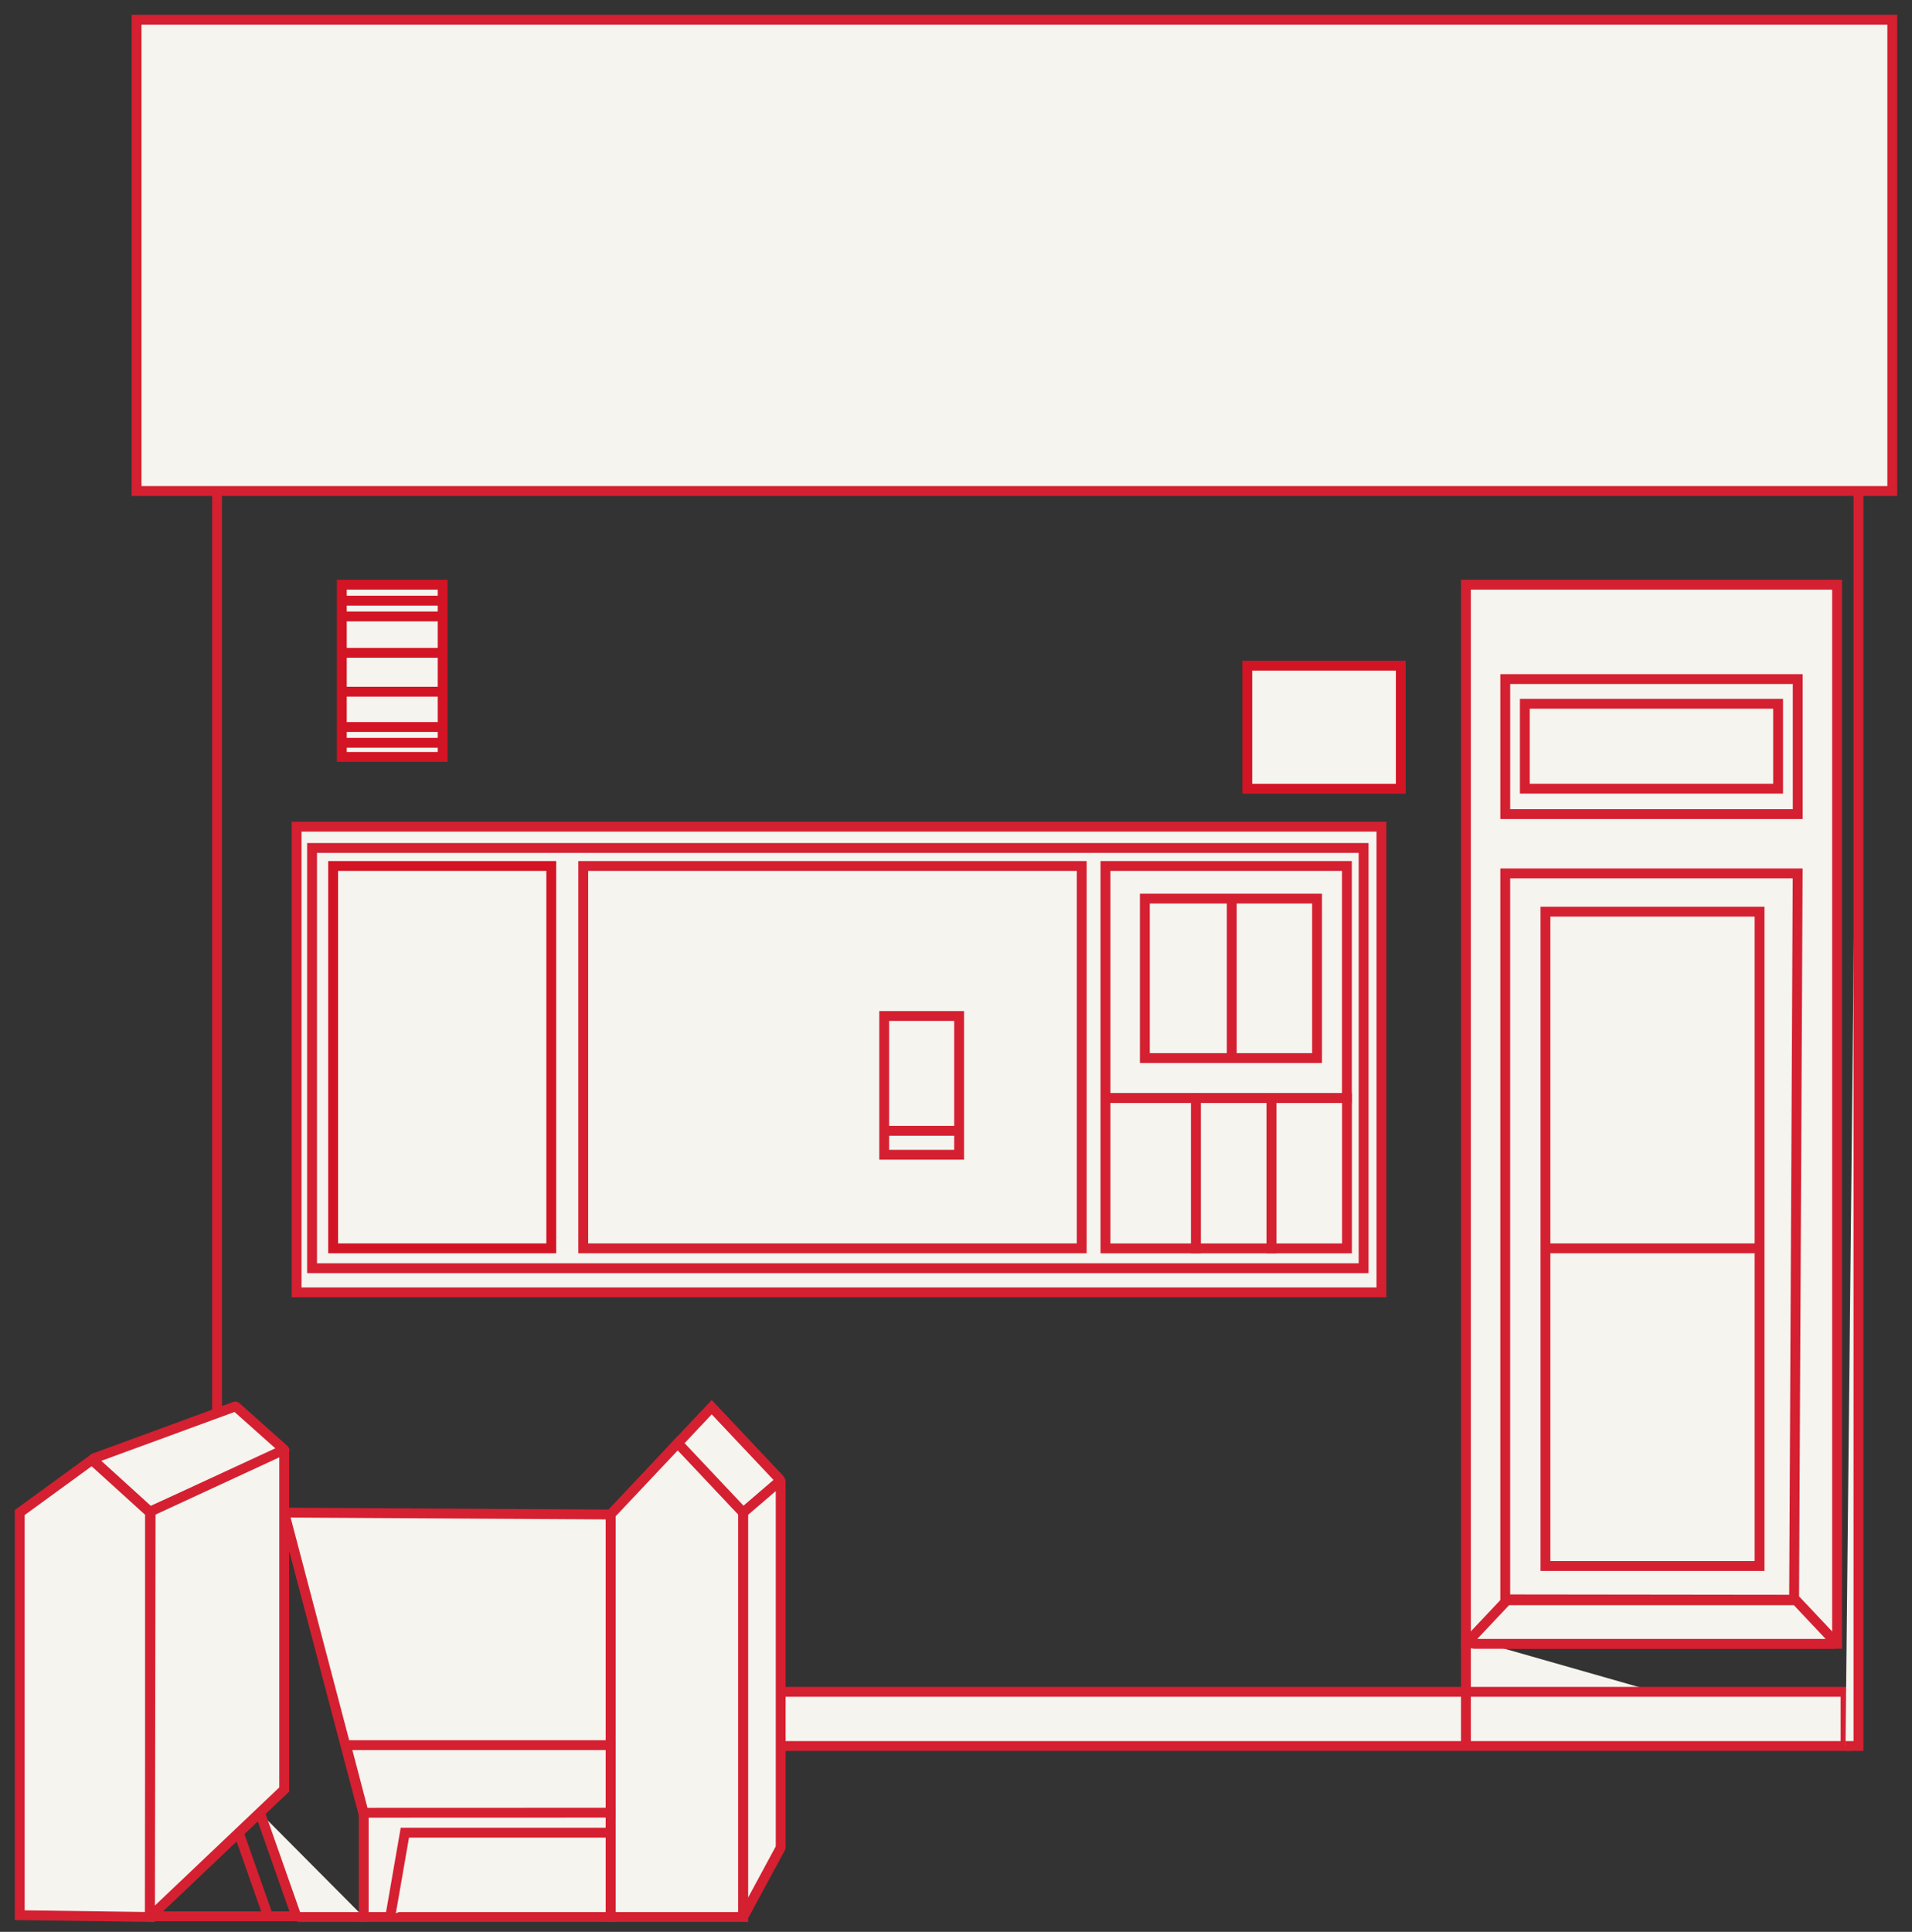 <svg width="97" height="98" viewBox="0 0 97 98" fill="none" xmlns="http://www.w3.org/2000/svg">
<rect x="0" y="0" width="97" height="98" fill="#333333" stroke="none"/>
<path d="M96 1H6.928V24.908H96V1Z" fill="#F5F4EF" stroke="#D52031" stroke-width="0.5" stroke-miterlimit="10"/>
<path d="M71.065 33.769H63.279V40.012H71.065V33.769Z" fill="#F5F4EF" stroke="#D31424" stroke-width="0.5" stroke-miterlimit="10"/>
<path d="M22.457 29.662H17.341V38.399H22.457V29.662Z" fill="#F5F4EF" stroke="#D31424" stroke-width="0.5" stroke-miterlimit="10"/>
<path d="M17.341 30.471C22.333 30.471 22.358 30.471 22.358 30.471H17.341Z" fill="#F5F4EF"/>
<path d="M17.341 30.471C22.333 30.471 22.358 30.471 22.358 30.471" stroke="#D31424" stroke-width="0.5" stroke-miterlimit="10"/>
<path d="M17.341 31.272C22.333 31.272 22.358 31.272 22.358 31.272H17.341Z" fill="#F5F4EF"/>
<path d="M17.341 31.272C22.333 31.272 22.358 31.272 22.358 31.272" stroke="#D31424" stroke-width="0.5" stroke-miterlimit="10"/>
<path d="M17.256 36.88C22.248 36.88 22.273 36.88 22.273 36.88H17.256Z" fill="#F5F4EF"/>
<path d="M17.256 36.88C22.248 36.88 22.273 36.88 22.273 36.88" stroke="#D31424" stroke-width="0.5" stroke-miterlimit="10"/>
<path d="M17.256 37.681C22.248 37.681 22.273 37.681 22.273 37.681H17.256Z" fill="#F5F4EF"/>
<path d="M17.256 37.681C22.248 37.681 22.273 37.681 22.273 37.681" stroke="#D31424" stroke-width="0.5" stroke-miterlimit="10"/>
<path d="M17.49 33.119C22.482 33.119 22.507 33.119 22.507 33.119H17.49Z" fill="#F5F4EF"/>
<path d="M17.49 33.119C22.482 33.119 22.507 33.119 22.507 33.119" stroke="#D31424" stroke-width="0.5" stroke-miterlimit="10"/>
<path d="M17.256 35.089C22.248 35.089 22.273 35.089 22.273 35.089H17.256Z" fill="#F5F4EF"/>
<path d="M17.256 35.089C22.248 35.089 22.273 35.089 22.273 35.089" stroke="#D31424" stroke-width="0.5" stroke-miterlimit="10"/>
<path d="M70.083 41.938H15.047V65.561H70.083V41.938Z" fill="#F5F4EF" stroke="#D52031" stroke-width="0.5" stroke-miterlimit="10"/>
<path d="M69.179 43.017H15.831V64.335H69.179V43.017Z" fill="#F5F4EF" stroke="#D52031" stroke-width="0.5" stroke-miterlimit="10"/>
<path d="M27.967 43.931H16.901V63.327H27.967V43.931Z" fill="#F5F4EF" stroke="#D31424" stroke-width="0.5" stroke-miterlimit="10"/>
<path d="M54.877 43.931H29.59V63.327H54.877V43.931Z" fill="#F5F4EF" stroke="#D52031" stroke-width="0.5" stroke-miterlimit="10"/>
<path d="M48.658 51.54H44.857V58.58H48.658V51.54Z" fill="#F5F4EF" stroke="#D52031" stroke-width="0.5" stroke-miterlimit="10"/>
<path d="M48.661 57.365H44.857" stroke="#D52031" stroke-width="0.5" stroke-miterlimit="10"/>
<path d="M68.331 43.931H56.082V55.703H68.331V43.931Z" fill="#F5F4EF" stroke="#D52031" stroke-width="0.5" stroke-miterlimit="10"/>
<path d="M62.489 53.631V45.586H58.081V53.676H66.817V45.586H61.779" fill="#F5F4EF"/>
<path d="M62.489 53.631V45.586H58.081V53.676H66.817V45.586H61.779" stroke="#D52031" stroke-width="0.5" stroke-miterlimit="10"/>
<path d="M68.335 55.703H64.502V63.33H68.335V55.703Z" fill="#F5F4EF" stroke="#D52031" stroke-width="0.5" stroke-miterlimit="10"/>
<path d="M64.502 55.703H60.67V63.33H64.502V55.703Z" fill="#F5F4EF" stroke="#D52031" stroke-width="0.5" stroke-miterlimit="10"/>
<path d="M60.67 55.703H56.082V63.33H60.67V55.703Z" fill="#F5F4EF" stroke="#D52031" stroke-width="0.5" stroke-miterlimit="10"/>
<path d="M93.199 29.662H74.369V83.388H93.199V29.662Z" fill="#F5F4EF" stroke="#D52031" stroke-width="0.5" stroke-miterlimit="10"/>
<path d="M76.365 81.135V44.307H91.2L91.019 81.153L76.365 81.135Z" fill="#F5F4EF" stroke="#D52031" stroke-width="0.5" stroke-miterlimit="10"/>
<path d="M89.267 46.248H78.404V79.442H89.267V46.248Z" fill="#F5F4EF" stroke="#D52031" stroke-width="0.5" stroke-miterlimit="10"/>
<path d="M89.214 63.327H78.351" stroke="#D52031" stroke-width="0.5" stroke-miterlimit="10"/>
<path d="M91.203 34.45H76.365V41.299H91.203V34.45Z" fill="#F5F4EF" stroke="#D52031" stroke-width="0.5" stroke-miterlimit="10"/>
<path d="M90.207 35.702H77.358V40.009H90.207V35.702Z" fill="#F5F4EF" stroke="#D52031" stroke-width="0.5" stroke-miterlimit="10"/>
<path d="M74.369 83.079V88.574H93.628V85.825H39.316V88.574H93.628" fill="#F5F4EF"/>
<path d="M74.369 83.079V88.574H93.628V85.825H39.316V88.574H93.628" stroke="#D52031" stroke-width="0.5" stroke-miterlimit="10"/>
<path d="M74.66 83.079L76.422 81.21C76.44 81.191 76.465 81.18 76.489 81.18H91.075C91.1 81.18 91.125 81.191 91.143 81.21L93.036 83.218C93.096 83.282 93.054 83.391 92.969 83.391H74.784C74.628 83.388 74.554 83.192 74.66 83.079Z" fill="#F5F4EF" stroke="#D52031" stroke-width="0.5" stroke-miterlimit="10"/>
<path d="M30.977 76.828L34.387 73.21L37.706 76.731V97.247H30.977V76.828Z" fill="#F5F4EF" stroke="#D52031" stroke-width="0.5" stroke-miterlimit="10"/>
<path d="M34.387 73.21L36.107 71.386L39.564 75.053C39.589 75.079 39.585 75.121 39.56 75.144L37.709 76.734L34.387 73.21Z" fill="#F5F4EF" stroke="#D52031" stroke-width="0.5" stroke-miterlimit="10"/>
<path d="M39.606 75.166V93.719C39.606 93.726 39.606 93.73 39.603 93.734L37.763 97.141C37.748 97.171 37.706 97.16 37.706 97.126V76.746C37.706 76.734 37.709 76.727 37.717 76.719L39.557 75.14C39.578 75.125 39.606 75.14 39.606 75.166Z" fill="#F5F4EF" stroke="#D52031" stroke-width="0.5" stroke-miterlimit="10"/>
<path d="M1 76.731L4.666 74.06L7.609 76.731V97.247L1 97.156V76.731Z" fill="#F5F4EF" stroke="#D52031" stroke-width="0.5" stroke-miterlimit="10"/>
<path d="M4.758 73.981L11.924 71.352C11.941 71.345 11.963 71.349 11.977 71.364L14.416 73.537C14.448 73.568 14.441 73.62 14.402 73.635L7.637 76.674C7.619 76.682 7.595 76.678 7.58 76.663L4.737 74.079C4.709 74.053 4.716 73.996 4.758 73.981Z" fill="#F5F4EF" stroke="#D52031" stroke-width="0.5" stroke-miterlimit="10"/>
<path d="M14.419 73.733V90.781L7.634 97.224C7.623 97.232 7.609 97.224 7.609 97.213L7.641 76.674L14.249 73.617C14.331 73.579 14.419 73.639 14.419 73.733Z" fill="#F5F4EF" stroke="#D52031" stroke-width="0.5" stroke-miterlimit="10"/>
<path d="M94.284 24.908V88.574H93.628" fill="#F5F4EF"/>
<path d="M94.284 24.908V88.574H93.628" stroke="#D52031" stroke-width="0.5" stroke-miterlimit="10"/>
<path d="M11.012 24.908V71.687" stroke="#D52031" stroke-width="0.5" stroke-miterlimit="10"/>
<path d="M14.476 76.953L18.436 92C18.458 92.075 18.521 92.128 18.596 92.128H30.814C30.906 92.128 30.977 92.049 30.977 91.955V77.001C30.977 76.907 30.902 76.828 30.814 76.828L14.636 76.734C14.526 76.731 14.448 76.843 14.476 76.953Z" fill="#F5F4EF" stroke="#D52031" stroke-width="0.5" stroke-miterlimit="10"/>
<path d="M17.724 88.529H30.977V92.083H18.603C18.532 92.083 18.468 92.034 18.451 91.959L17.6 88.709C17.571 88.623 17.635 88.529 17.724 88.529Z" fill="#F5F4EF" stroke="#D52031" stroke-width="0.5" stroke-miterlimit="10"/>
<path d="M18.451 91.959V97.247H30.977V91.955L18.451 91.959Z" fill="#F5F4EF" stroke="#D52031" stroke-width="0.5" stroke-miterlimit="10"/>
<path d="M18.451 97.247H15.207C15.111 97.247 15.022 97.183 14.99 97.085L13.186 91.951" fill="#F5F4EF"/>
<path d="M18.451 97.247H15.207C15.111 97.247 15.022 97.183 14.99 97.085L13.186 91.951" stroke="#D52031" stroke-width="0.5" stroke-miterlimit="10"/>
<path d="M7.609 97.213H15.047" stroke="#D52031" stroke-width="0.5" stroke-miterlimit="10"/>
<path d="M12.111 92.97L13.583 97.156" stroke="#D52031" stroke-width="0.5" stroke-miterlimit="10"/>
<path d="M19.812 97.156L20.539 92.97H30.977" fill="#F5F4EF"/>
<path d="M19.812 97.156L20.539 92.97H30.977" stroke="#D52031" stroke-width="0.5" stroke-miterlimit="10"/>
</svg>
